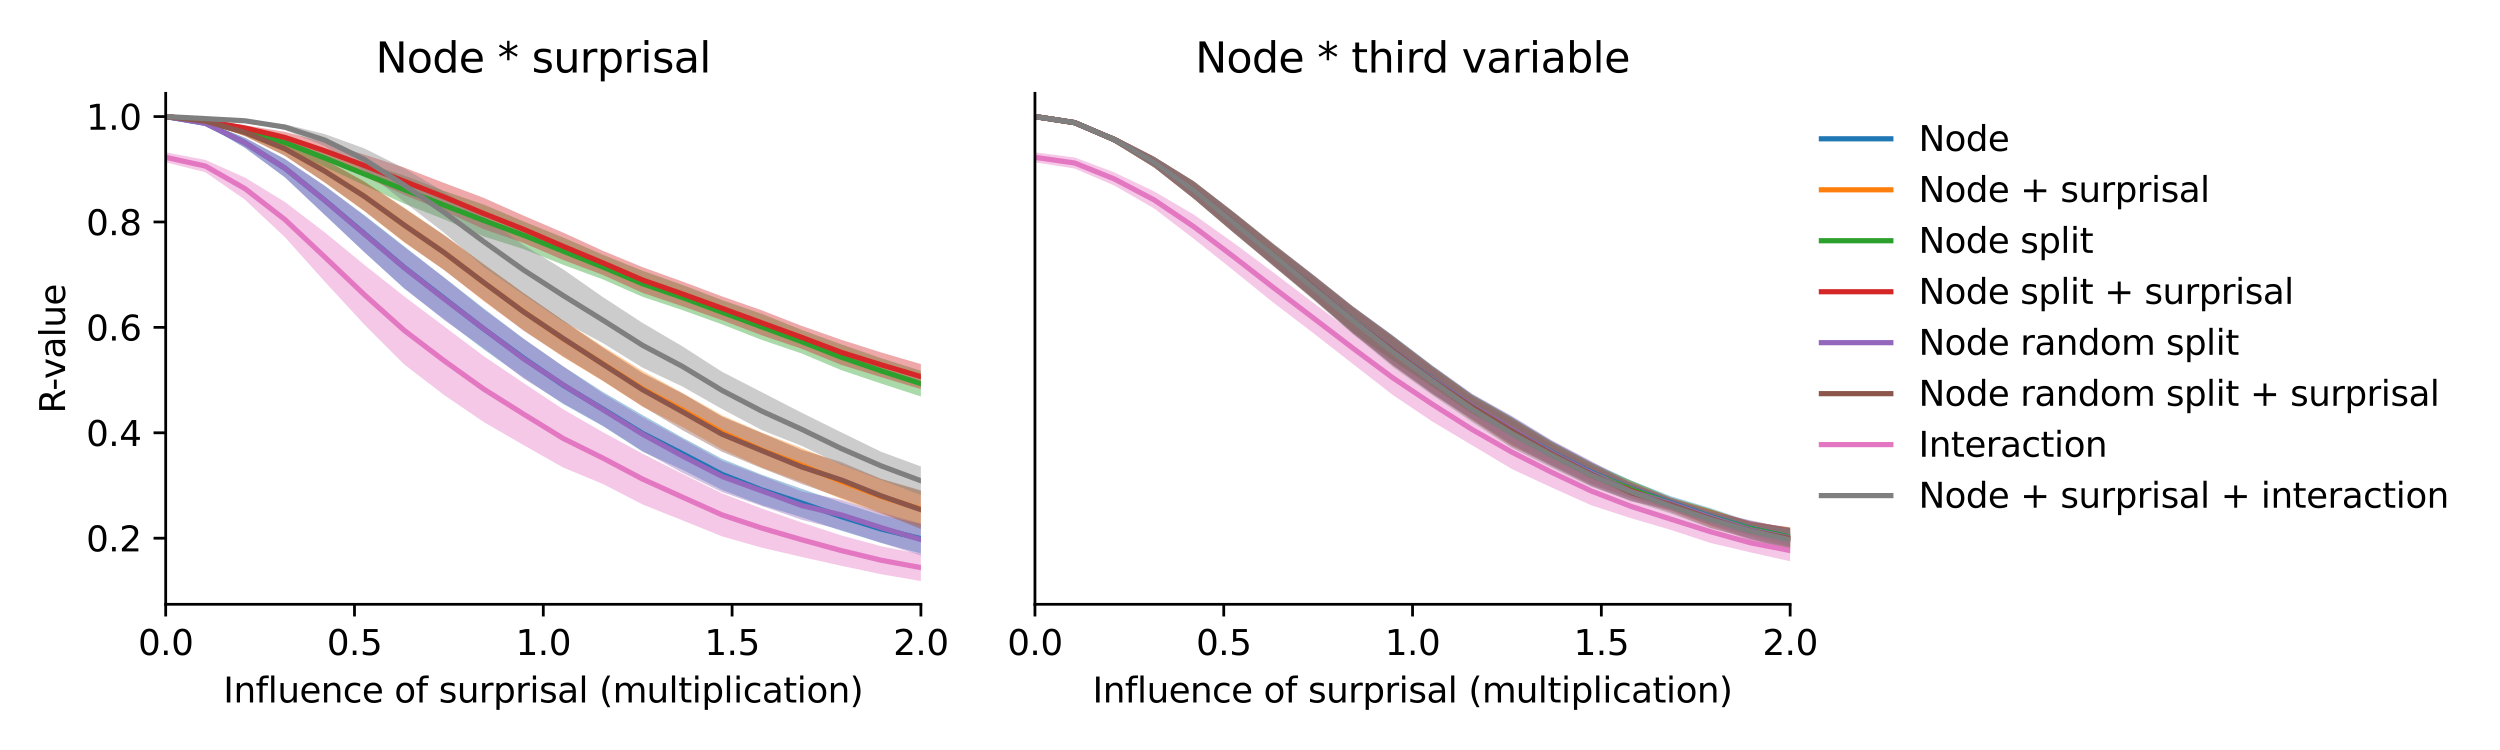 <?xml version="1.0" encoding="utf-8" standalone="no"?>
<!DOCTYPE svg PUBLIC "-//W3C//DTD SVG 1.1//EN"
  "http://www.w3.org/Graphics/SVG/1.1/DTD/svg11.dtd">
<svg xmlns:xlink="http://www.w3.org/1999/xlink" width="720pt" height="216pt" viewBox="0 0 720 216" xmlns="http://www.w3.org/2000/svg" version="1.1">
 <defs>
  <style type="text/css">*{stroke-linejoin: round; stroke-linecap: butt}</style>
 </defs>
 <g id="figure_1">
  <g id="patch_1">
   <path d="M 0 216 
L 720 216 
L 720 0 
L 0 0 
z
" style="fill: #ffffff"/>
  </g>
  <g id="axes_1">
   <g id="patch_2">
    <path d="M 47.72 174.04 
L 265.215 174.04 
L 265.215 26.88 
L 47.72 26.88 
z
" style="fill: #ffffff"/>
   </g>
   <g id="PolyCollection_1">
    <path d="M 47.72 33.569 
L 47.72 33.569 
L 59.167 35.862 
L 70.614 42.631 
L 82.061 51.075 
L 93.508 61.86 
L 104.956 72.64 
L 116.403 83.096 
L 127.85 91.906 
L 139.297 100.617 
L 150.744 108.705 
L 162.191 116.353 
L 173.638 122.742 
L 185.085 130.106 
L 196.532 135.29 
L 207.979 141.122 
L 219.427 145.497 
L 230.874 148.969 
L 242.321 152.867 
L 253.768 156.351 
L 265.215 159.415 
L 265.215 150.865 
L 265.215 150.865 
L 253.768 148.368 
L 242.321 144.73 
L 230.874 140.769 
L 219.427 136.739 
L 207.979 132.155 
L 196.532 126.023 
L 185.085 119.56 
L 173.638 112.886 
L 162.191 105.514 
L 150.744 97.502 
L 139.297 88.803 
L 127.85 79.861 
L 116.403 70.936 
L 104.956 61.977 
L 93.508 53.482 
L 82.061 45.807 
L 70.614 39.707 
L 59.167 35.163 
L 47.72 33.569 
z
" clip-path="url(#p3f99f0f7f1)" style="fill: #1f77b4; fill-opacity: 0.4"/>
   </g>
   <g id="PolyCollection_2">
    <path d="M 47.72 33.569 
L 47.72 33.569 
L 59.167 35.158 
L 70.614 39.247 
L 82.061 44.862 
L 93.508 52.547 
L 104.956 60.816 
L 116.403 69.799 
L 127.85 77.694 
L 139.297 86.741 
L 150.744 95.062 
L 162.191 102.851 
L 173.638 109.757 
L 185.085 117.157 
L 196.532 122.98 
L 207.979 129.457 
L 219.427 134.683 
L 230.874 138.912 
L 242.321 143.739 
L 253.768 148.058 
L 265.215 151.833 
L 265.215 141.408 
L 265.215 141.408 
L 253.768 137.942 
L 242.321 133.599 
L 230.874 129.041 
L 219.427 124.597 
L 207.979 119.62 
L 196.532 113.161 
L 185.085 106.866 
L 173.638 99.75 
L 162.191 92.265 
L 150.744 84.362 
L 139.297 75.999 
L 127.85 67.664 
L 116.403 59.795 
L 104.956 52.258 
L 93.508 45.961 
L 82.061 40.808 
L 70.614 37.066 
L 59.167 34.62 
L 47.72 33.569 
z
" clip-path="url(#p3f99f0f7f1)" style="fill: #ff7f0e; fill-opacity: 0.4"/>
   </g>
   <g id="PolyCollection_3">
    <path d="M 47.72 33.569 
L 47.72 33.569 
L 59.167 35.32 
L 70.614 38.579 
L 82.061 42.788 
L 93.508 48.059 
L 104.956 53.373 
L 116.403 58.677 
L 127.85 63.159 
L 139.297 68.084 
L 150.744 71.733 
L 162.191 76.27 
L 173.638 80.474 
L 185.085 85.497 
L 196.532 89.314 
L 207.979 93.441 
L 219.427 97.916 
L 230.874 101.806 
L 242.321 106.618 
L 253.768 110.473 
L 265.215 114.199 
L 265.215 106.792 
L 265.215 106.792 
L 253.768 103.152 
L 242.321 99.188 
L 230.874 94.997 
L 219.427 90.419 
L 207.979 86.436 
L 196.532 82.064 
L 185.085 77.999 
L 173.638 73.378 
L 162.191 68.399 
L 150.744 63.745 
L 139.297 58.918 
L 127.85 54.968 
L 116.403 50.55 
L 104.956 46.894 
L 93.508 42.94 
L 82.061 39.39 
L 70.614 37.055 
L 59.167 34.883 
L 47.72 33.569 
z
" clip-path="url(#p3f99f0f7f1)" style="fill: #2ca02c; fill-opacity: 0.4"/>
   </g>
   <g id="PolyCollection_4">
    <path d="M 47.72 33.57 
L 47.72 33.57 
L 59.167 35.027 
L 70.614 37.686 
L 82.061 41.192 
L 93.508 45.905 
L 104.956 50.833 
L 116.403 56.162 
L 127.85 60.735 
L 139.297 65.995 
L 150.744 69.957 
L 162.191 74.884 
L 173.638 79.185 
L 185.085 84.359 
L 196.532 88.213 
L 207.979 92.225 
L 219.427 96.601 
L 230.874 100.455 
L 242.321 105.108 
L 253.768 108.628 
L 265.215 112.088 
L 265.215 104.859 
L 265.215 104.859 
L 253.768 101.505 
L 242.321 97.871 
L 230.874 93.852 
L 219.427 89.385 
L 207.979 85.377 
L 196.532 81.085 
L 185.085 76.959 
L 173.638 72.234 
L 162.191 66.993 
L 150.744 62.088 
L 139.297 56.981 
L 127.85 52.677 
L 116.403 48.254 
L 104.956 44.536 
L 93.508 40.96 
L 82.061 37.981 
L 70.614 36.087 
L 59.167 34.586 
L 47.72 33.57 
z
" clip-path="url(#p3f99f0f7f1)" style="fill: #d62728; fill-opacity: 0.4"/>
   </g>
   <g id="PolyCollection_5">
    <path d="M 47.72 33.569 
L 47.72 33.569 
L 59.167 35.864 
L 70.614 42.618 
L 82.061 51.086 
L 93.508 61.862 
L 104.956 72.645 
L 116.403 83.006 
L 127.85 92.115 
L 139.297 100.246 
L 150.744 109.002 
L 162.191 116.135 
L 173.638 122.6 
L 185.085 129.931 
L 196.532 136.179 
L 207.979 141.731 
L 219.427 145.749 
L 230.874 149.696 
L 242.321 152.642 
L 253.768 156.34 
L 265.215 160.014 
L 265.215 150.802 
L 265.215 150.802 
L 253.768 147.599 
L 242.321 143.966 
L 230.874 141.513 
L 219.427 137.006 
L 207.979 132.748 
L 196.532 126.455 
L 185.085 120.197 
L 173.638 113.345 
L 162.191 105.519 
L 150.744 97.567 
L 139.297 89.105 
L 127.85 79.921 
L 116.403 71.134 
L 104.956 62.17 
L 93.508 53.529 
L 82.061 45.813 
L 70.614 39.731 
L 59.167 35.168 
L 47.72 33.569 
z
" clip-path="url(#p3f99f0f7f1)" style="fill: #9467bd; fill-opacity: 0.4"/>
   </g>
   <g id="PolyCollection_6">
    <path d="M 47.72 33.57 
L 47.72 33.57 
L 59.167 35.157 
L 70.614 39.257 
L 82.061 44.879 
L 93.508 52.56 
L 104.956 60.79 
L 116.403 69.69 
L 127.85 77.759 
L 139.297 86.522 
L 150.744 95.23 
L 162.191 102.641 
L 173.638 109.655 
L 185.085 117.043 
L 196.532 123.898 
L 207.979 130.146 
L 219.427 134.878 
L 230.874 139.388 
L 242.321 143.409 
L 253.768 147.701 
L 265.215 152.389 
L 265.215 141.193 
L 265.215 141.193 
L 253.768 137.927 
L 242.321 133.072 
L 230.874 129.58 
L 219.427 124.719 
L 207.979 120.008 
L 196.532 113.293 
L 185.085 107.46 
L 173.638 100.118 
L 162.191 92.306 
L 150.744 84.352 
L 139.297 76.167 
L 127.85 67.657 
L 116.403 59.961 
L 104.956 52.353 
L 93.508 46.023 
L 82.061 40.817 
L 70.614 37.08 
L 59.167 34.624 
L 47.72 33.57 
z
" clip-path="url(#p3f99f0f7f1)" style="fill: #8c564b; fill-opacity: 0.4"/>
   </g>
   <g id="PolyCollection_7">
    <path d="M 47.72 43.868 
L 47.72 46.758 
L 59.167 49.616 
L 70.614 57.567 
L 82.061 68.32 
L 93.508 81.08 
L 104.956 93.503 
L 116.403 104.95 
L 127.85 113.734 
L 139.297 121.542 
L 150.744 128.168 
L 162.191 134.651 
L 173.638 139.392 
L 185.085 145.297 
L 196.532 149.86 
L 207.979 154.491 
L 219.427 157.744 
L 230.874 160.409 
L 242.321 162.959 
L 253.768 165.379 
L 265.215 167.351 
L 265.215 159.607 
L 265.215 159.607 
L 253.768 157.322 
L 242.321 154.212 
L 230.874 150.479 
L 219.427 146.469 
L 207.979 142.11 
L 196.532 136.476 
L 185.085 130.681 
L 173.638 124.484 
L 162.191 117.882 
L 150.744 110.302 
L 139.297 102.554 
L 127.85 93.968 
L 116.403 85.347 
L 104.956 76.3 
L 93.508 66.915 
L 82.061 58.173 
L 70.614 51.179 
L 59.167 46.06 
L 47.72 43.868 
z
" clip-path="url(#p3f99f0f7f1)" style="fill: #e377c2; fill-opacity: 0.4"/>
   </g>
   <g id="PolyCollection_8">
    <path d="M 47.72 33.569 
L 47.72 33.569 
L 59.167 34.218 
L 70.614 34.926 
L 82.061 37.439 
L 93.508 42.095 
L 104.956 49.116 
L 116.403 58.172 
L 127.85 66.991 
L 139.297 76.907 
L 150.744 84.888 
L 162.191 92.656 
L 173.638 98.842 
L 185.085 105.915 
L 196.532 111.317 
L 207.979 117.822 
L 219.427 123.886 
L 230.874 128.412 
L 242.321 133.871 
L 253.768 138.243 
L 265.215 142.589 
L 265.215 134.336 
L 265.215 134.336 
L 253.768 130.117 
L 242.321 124.534 
L 230.874 118.868 
L 219.427 112.973 
L 207.979 107.096 
L 196.532 99.742 
L 185.085 93.021 
L 173.638 85.566 
L 162.191 77.572 
L 150.744 70.581 
L 139.297 62.25 
L 127.85 55.22 
L 116.403 48.466 
L 104.956 42.751 
L 93.508 38.602 
L 82.061 35.791 
L 70.614 34.666 
L 59.167 34.116 
L 47.72 33.569 
z
" clip-path="url(#p3f99f0f7f1)" style="fill: #7f7f7f; fill-opacity: 0.4"/>
   </g>
   <g id="matplotlib.axis_1">
    <g id="xtick_1">
     <g id="line2d_1">
      <defs>
       <path id="m5c75cca885" d="M 0 0 
L 0 3.5 
" style="stroke: #000000; stroke-width: 0.8"/>
      </defs>
      <g>
       <use xlink:href="#m5c75cca885" x="47.72" y="174.04" style="stroke: #000000; stroke-width: 0.8"/>
      </g>
     </g>
     <g id="text_1">
      <!-- 0.0 -->
      <g transform="translate(39.768 188.638)scale(0.1 -0.1)">
       <defs>
        <path id="DejaVuSans-30" d="M 2034 4250 
Q 1547 4250 1301 3770 
Q 1056 3291 1056 2328 
Q 1056 1369 1301 889 
Q 1547 409 2034 409 
Q 2525 409 2770 889 
Q 3016 1369 3016 2328 
Q 3016 3291 2770 3770 
Q 2525 4250 2034 4250 
z
M 2034 4750 
Q 2819 4750 3233 4129 
Q 3647 3509 3647 2328 
Q 3647 1150 3233 529 
Q 2819 -91 2034 -91 
Q 1250 -91 836 529 
Q 422 1150 422 2328 
Q 422 3509 836 4129 
Q 1250 4750 2034 4750 
z
" transform="scale(0.016)"/>
        <path id="DejaVuSans-2e" d="M 684 794 
L 1344 794 
L 1344 0 
L 684 0 
L 684 794 
z
" transform="scale(0.016)"/>
       </defs>
       <use xlink:href="#DejaVuSans-30"/>
       <use xlink:href="#DejaVuSans-2e" x="63.623"/>
       <use xlink:href="#DejaVuSans-30" x="95.41"/>
      </g>
     </g>
    </g>
    <g id="xtick_2">
     <g id="line2d_2">
      <g>
       <use xlink:href="#m5c75cca885" x="102.094" y="174.04" style="stroke: #000000; stroke-width: 0.8"/>
      </g>
     </g>
     <g id="text_2">
      <!-- 0.5 -->
      <g transform="translate(94.142 188.638)scale(0.1 -0.1)">
       <defs>
        <path id="DejaVuSans-35" d="M 691 4666 
L 3169 4666 
L 3169 4134 
L 1269 4134 
L 1269 2991 
Q 1406 3038 1543 3061 
Q 1681 3084 1819 3084 
Q 2600 3084 3056 2656 
Q 3513 2228 3513 1497 
Q 3513 744 3044 326 
Q 2575 -91 1722 -91 
Q 1428 -91 1123 -41 
Q 819 9 494 109 
L 494 744 
Q 775 591 1075 516 
Q 1375 441 1709 441 
Q 2250 441 2565 725 
Q 2881 1009 2881 1497 
Q 2881 1984 2565 2268 
Q 2250 2553 1709 2553 
Q 1456 2553 1204 2497 
Q 953 2441 691 2322 
L 691 4666 
z
" transform="scale(0.016)"/>
       </defs>
       <use xlink:href="#DejaVuSans-30"/>
       <use xlink:href="#DejaVuSans-2e" x="63.623"/>
       <use xlink:href="#DejaVuSans-35" x="95.41"/>
      </g>
     </g>
    </g>
    <g id="xtick_3">
     <g id="line2d_3">
      <g>
       <use xlink:href="#m5c75cca885" x="156.468" y="174.04" style="stroke: #000000; stroke-width: 0.8"/>
      </g>
     </g>
     <g id="text_3">
      <!-- 1.0 -->
      <g transform="translate(148.516 188.638)scale(0.1 -0.1)">
       <defs>
        <path id="DejaVuSans-31" d="M 794 531 
L 1825 531 
L 1825 4091 
L 703 3866 
L 703 4441 
L 1819 4666 
L 2450 4666 
L 2450 531 
L 3481 531 
L 3481 0 
L 794 0 
L 794 531 
z
" transform="scale(0.016)"/>
       </defs>
       <use xlink:href="#DejaVuSans-31"/>
       <use xlink:href="#DejaVuSans-2e" x="63.623"/>
       <use xlink:href="#DejaVuSans-30" x="95.41"/>
      </g>
     </g>
    </g>
    <g id="xtick_4">
     <g id="line2d_4">
      <g>
       <use xlink:href="#m5c75cca885" x="210.841" y="174.04" style="stroke: #000000; stroke-width: 0.8"/>
      </g>
     </g>
     <g id="text_4">
      <!-- 1.5 -->
      <g transform="translate(202.89 188.638)scale(0.1 -0.1)">
       <use xlink:href="#DejaVuSans-31"/>
       <use xlink:href="#DejaVuSans-2e" x="63.623"/>
       <use xlink:href="#DejaVuSans-35" x="95.41"/>
      </g>
     </g>
    </g>
    <g id="xtick_5">
     <g id="line2d_5">
      <g>
       <use xlink:href="#m5c75cca885" x="265.215" y="174.04" style="stroke: #000000; stroke-width: 0.8"/>
      </g>
     </g>
     <g id="text_5">
      <!-- 2.0 -->
      <g transform="translate(257.263 188.638)scale(0.1 -0.1)">
       <defs>
        <path id="DejaVuSans-32" d="M 1228 531 
L 3431 531 
L 3431 0 
L 469 0 
L 469 531 
Q 828 903 1448 1529 
Q 2069 2156 2228 2338 
Q 2531 2678 2651 2914 
Q 2772 3150 2772 3378 
Q 2772 3750 2511 3984 
Q 2250 4219 1831 4219 
Q 1534 4219 1204 4116 
Q 875 4013 500 3803 
L 500 4441 
Q 881 4594 1212 4672 
Q 1544 4750 1819 4750 
Q 2544 4750 2975 4387 
Q 3406 4025 3406 3419 
Q 3406 3131 3298 2873 
Q 3191 2616 2906 2266 
Q 2828 2175 2409 1742 
Q 1991 1309 1228 531 
z
" transform="scale(0.016)"/>
       </defs>
       <use xlink:href="#DejaVuSans-32"/>
       <use xlink:href="#DejaVuSans-2e" x="63.623"/>
       <use xlink:href="#DejaVuSans-30" x="95.41"/>
      </g>
     </g>
    </g>
    <g id="text_6">
     <!-- Influence of surprisal (multiplication) -->
     <g transform="translate(64.321 202.317)scale(0.1 -0.1)">
      <defs>
       <path id="DejaVuSans-49" d="M 628 4666 
L 1259 4666 
L 1259 0 
L 628 0 
L 628 4666 
z
" transform="scale(0.016)"/>
       <path id="DejaVuSans-6e" d="M 3513 2113 
L 3513 0 
L 2938 0 
L 2938 2094 
Q 2938 2591 2744 2837 
Q 2550 3084 2163 3084 
Q 1697 3084 1428 2787 
Q 1159 2491 1159 1978 
L 1159 0 
L 581 0 
L 581 3500 
L 1159 3500 
L 1159 2956 
Q 1366 3272 1645 3428 
Q 1925 3584 2291 3584 
Q 2894 3584 3203 3211 
Q 3513 2838 3513 2113 
z
" transform="scale(0.016)"/>
       <path id="DejaVuSans-66" d="M 2375 4863 
L 2375 4384 
L 1825 4384 
Q 1516 4384 1395 4259 
Q 1275 4134 1275 3809 
L 1275 3500 
L 2222 3500 
L 2222 3053 
L 1275 3053 
L 1275 0 
L 697 0 
L 697 3053 
L 147 3053 
L 147 3500 
L 697 3500 
L 697 3744 
Q 697 4328 969 4595 
Q 1241 4863 1831 4863 
L 2375 4863 
z
" transform="scale(0.016)"/>
       <path id="DejaVuSans-6c" d="M 603 4863 
L 1178 4863 
L 1178 0 
L 603 0 
L 603 4863 
z
" transform="scale(0.016)"/>
       <path id="DejaVuSans-75" d="M 544 1381 
L 544 3500 
L 1119 3500 
L 1119 1403 
Q 1119 906 1312 657 
Q 1506 409 1894 409 
Q 2359 409 2629 706 
Q 2900 1003 2900 1516 
L 2900 3500 
L 3475 3500 
L 3475 0 
L 2900 0 
L 2900 538 
Q 2691 219 2414 64 
Q 2138 -91 1772 -91 
Q 1169 -91 856 284 
Q 544 659 544 1381 
z
M 1991 3584 
L 1991 3584 
z
" transform="scale(0.016)"/>
       <path id="DejaVuSans-65" d="M 3597 1894 
L 3597 1613 
L 953 1613 
Q 991 1019 1311 708 
Q 1631 397 2203 397 
Q 2534 397 2845 478 
Q 3156 559 3463 722 
L 3463 178 
Q 3153 47 2828 -22 
Q 2503 -91 2169 -91 
Q 1331 -91 842 396 
Q 353 884 353 1716 
Q 353 2575 817 3079 
Q 1281 3584 2069 3584 
Q 2775 3584 3186 3129 
Q 3597 2675 3597 1894 
z
M 3022 2063 
Q 3016 2534 2758 2815 
Q 2500 3097 2075 3097 
Q 1594 3097 1305 2825 
Q 1016 2553 972 2059 
L 3022 2063 
z
" transform="scale(0.016)"/>
       <path id="DejaVuSans-63" d="M 3122 3366 
L 3122 2828 
Q 2878 2963 2633 3030 
Q 2388 3097 2138 3097 
Q 1578 3097 1268 2742 
Q 959 2388 959 1747 
Q 959 1106 1268 751 
Q 1578 397 2138 397 
Q 2388 397 2633 464 
Q 2878 531 3122 666 
L 3122 134 
Q 2881 22 2623 -34 
Q 2366 -91 2075 -91 
Q 1284 -91 818 406 
Q 353 903 353 1747 
Q 353 2603 823 3093 
Q 1294 3584 2113 3584 
Q 2378 3584 2631 3529 
Q 2884 3475 3122 3366 
z
" transform="scale(0.016)"/>
       <path id="DejaVuSans-20" transform="scale(0.016)"/>
       <path id="DejaVuSans-6f" d="M 1959 3097 
Q 1497 3097 1228 2736 
Q 959 2375 959 1747 
Q 959 1119 1226 758 
Q 1494 397 1959 397 
Q 2419 397 2687 759 
Q 2956 1122 2956 1747 
Q 2956 2369 2687 2733 
Q 2419 3097 1959 3097 
z
M 1959 3584 
Q 2709 3584 3137 3096 
Q 3566 2609 3566 1747 
Q 3566 888 3137 398 
Q 2709 -91 1959 -91 
Q 1206 -91 779 398 
Q 353 888 353 1747 
Q 353 2609 779 3096 
Q 1206 3584 1959 3584 
z
" transform="scale(0.016)"/>
       <path id="DejaVuSans-73" d="M 2834 3397 
L 2834 2853 
Q 2591 2978 2328 3040 
Q 2066 3103 1784 3103 
Q 1356 3103 1142 2972 
Q 928 2841 928 2578 
Q 928 2378 1081 2264 
Q 1234 2150 1697 2047 
L 1894 2003 
Q 2506 1872 2764 1633 
Q 3022 1394 3022 966 
Q 3022 478 2636 193 
Q 2250 -91 1575 -91 
Q 1294 -91 989 -36 
Q 684 19 347 128 
L 347 722 
Q 666 556 975 473 
Q 1284 391 1588 391 
Q 1994 391 2212 530 
Q 2431 669 2431 922 
Q 2431 1156 2273 1281 
Q 2116 1406 1581 1522 
L 1381 1569 
Q 847 1681 609 1914 
Q 372 2147 372 2553 
Q 372 3047 722 3315 
Q 1072 3584 1716 3584 
Q 2034 3584 2315 3537 
Q 2597 3491 2834 3397 
z
" transform="scale(0.016)"/>
       <path id="DejaVuSans-72" d="M 2631 2963 
Q 2534 3019 2420 3045 
Q 2306 3072 2169 3072 
Q 1681 3072 1420 2755 
Q 1159 2438 1159 1844 
L 1159 0 
L 581 0 
L 581 3500 
L 1159 3500 
L 1159 2956 
Q 1341 3275 1631 3429 
Q 1922 3584 2338 3584 
Q 2397 3584 2469 3576 
Q 2541 3569 2628 3553 
L 2631 2963 
z
" transform="scale(0.016)"/>
       <path id="DejaVuSans-70" d="M 1159 525 
L 1159 -1331 
L 581 -1331 
L 581 3500 
L 1159 3500 
L 1159 2969 
Q 1341 3281 1617 3432 
Q 1894 3584 2278 3584 
Q 2916 3584 3314 3078 
Q 3713 2572 3713 1747 
Q 3713 922 3314 415 
Q 2916 -91 2278 -91 
Q 1894 -91 1617 61 
Q 1341 213 1159 525 
z
M 3116 1747 
Q 3116 2381 2855 2742 
Q 2594 3103 2138 3103 
Q 1681 3103 1420 2742 
Q 1159 2381 1159 1747 
Q 1159 1113 1420 752 
Q 1681 391 2138 391 
Q 2594 391 2855 752 
Q 3116 1113 3116 1747 
z
" transform="scale(0.016)"/>
       <path id="DejaVuSans-69" d="M 603 3500 
L 1178 3500 
L 1178 0 
L 603 0 
L 603 3500 
z
M 603 4863 
L 1178 4863 
L 1178 4134 
L 603 4134 
L 603 4863 
z
" transform="scale(0.016)"/>
       <path id="DejaVuSans-61" d="M 2194 1759 
Q 1497 1759 1228 1600 
Q 959 1441 959 1056 
Q 959 750 1161 570 
Q 1363 391 1709 391 
Q 2188 391 2477 730 
Q 2766 1069 2766 1631 
L 2766 1759 
L 2194 1759 
z
M 3341 1997 
L 3341 0 
L 2766 0 
L 2766 531 
Q 2569 213 2275 61 
Q 1981 -91 1556 -91 
Q 1019 -91 701 211 
Q 384 513 384 1019 
Q 384 1609 779 1909 
Q 1175 2209 1959 2209 
L 2766 2209 
L 2766 2266 
Q 2766 2663 2505 2880 
Q 2244 3097 1772 3097 
Q 1472 3097 1187 3025 
Q 903 2953 641 2809 
L 641 3341 
Q 956 3463 1253 3523 
Q 1550 3584 1831 3584 
Q 2591 3584 2966 3190 
Q 3341 2797 3341 1997 
z
" transform="scale(0.016)"/>
       <path id="DejaVuSans-28" d="M 1984 4856 
Q 1566 4138 1362 3434 
Q 1159 2731 1159 2009 
Q 1159 1288 1364 580 
Q 1569 -128 1984 -844 
L 1484 -844 
Q 1016 -109 783 600 
Q 550 1309 550 2009 
Q 550 2706 781 3412 
Q 1013 4119 1484 4856 
L 1984 4856 
z
" transform="scale(0.016)"/>
       <path id="DejaVuSans-6d" d="M 3328 2828 
Q 3544 3216 3844 3400 
Q 4144 3584 4550 3584 
Q 5097 3584 5394 3201 
Q 5691 2819 5691 2113 
L 5691 0 
L 5113 0 
L 5113 2094 
Q 5113 2597 4934 2840 
Q 4756 3084 4391 3084 
Q 3944 3084 3684 2787 
Q 3425 2491 3425 1978 
L 3425 0 
L 2847 0 
L 2847 2094 
Q 2847 2600 2669 2842 
Q 2491 3084 2119 3084 
Q 1678 3084 1418 2786 
Q 1159 2488 1159 1978 
L 1159 0 
L 581 0 
L 581 3500 
L 1159 3500 
L 1159 2956 
Q 1356 3278 1631 3431 
Q 1906 3584 2284 3584 
Q 2666 3584 2933 3390 
Q 3200 3197 3328 2828 
z
" transform="scale(0.016)"/>
       <path id="DejaVuSans-74" d="M 1172 4494 
L 1172 3500 
L 2356 3500 
L 2356 3053 
L 1172 3053 
L 1172 1153 
Q 1172 725 1289 603 
Q 1406 481 1766 481 
L 2356 481 
L 2356 0 
L 1766 0 
Q 1100 0 847 248 
Q 594 497 594 1153 
L 594 3053 
L 172 3053 
L 172 3500 
L 594 3500 
L 594 4494 
L 1172 4494 
z
" transform="scale(0.016)"/>
       <path id="DejaVuSans-29" d="M 513 4856 
L 1013 4856 
Q 1481 4119 1714 3412 
Q 1947 2706 1947 2009 
Q 1947 1309 1714 600 
Q 1481 -109 1013 -844 
L 513 -844 
Q 928 -128 1133 580 
Q 1338 1288 1338 2009 
Q 1338 2731 1133 3434 
Q 928 4138 513 4856 
z
" transform="scale(0.016)"/>
      </defs>
      <use xlink:href="#DejaVuSans-49"/>
      <use xlink:href="#DejaVuSans-6e" x="29.492"/>
      <use xlink:href="#DejaVuSans-66" x="92.871"/>
      <use xlink:href="#DejaVuSans-6c" x="128.076"/>
      <use xlink:href="#DejaVuSans-75" x="155.859"/>
      <use xlink:href="#DejaVuSans-65" x="219.238"/>
      <use xlink:href="#DejaVuSans-6e" x="280.762"/>
      <use xlink:href="#DejaVuSans-63" x="344.141"/>
      <use xlink:href="#DejaVuSans-65" x="399.121"/>
      <use xlink:href="#DejaVuSans-20" x="460.645"/>
      <use xlink:href="#DejaVuSans-6f" x="492.432"/>
      <use xlink:href="#DejaVuSans-66" x="553.613"/>
      <use xlink:href="#DejaVuSans-20" x="588.818"/>
      <use xlink:href="#DejaVuSans-73" x="620.605"/>
      <use xlink:href="#DejaVuSans-75" x="672.705"/>
      <use xlink:href="#DejaVuSans-72" x="736.084"/>
      <use xlink:href="#DejaVuSans-70" x="777.197"/>
      <use xlink:href="#DejaVuSans-72" x="840.674"/>
      <use xlink:href="#DejaVuSans-69" x="881.787"/>
      <use xlink:href="#DejaVuSans-73" x="909.57"/>
      <use xlink:href="#DejaVuSans-61" x="961.67"/>
      <use xlink:href="#DejaVuSans-6c" x="1022.949"/>
      <use xlink:href="#DejaVuSans-20" x="1050.732"/>
      <use xlink:href="#DejaVuSans-28" x="1082.52"/>
      <use xlink:href="#DejaVuSans-6d" x="1121.533"/>
      <use xlink:href="#DejaVuSans-75" x="1218.945"/>
      <use xlink:href="#DejaVuSans-6c" x="1282.324"/>
      <use xlink:href="#DejaVuSans-74" x="1310.107"/>
      <use xlink:href="#DejaVuSans-69" x="1349.316"/>
      <use xlink:href="#DejaVuSans-70" x="1377.1"/>
      <use xlink:href="#DejaVuSans-6c" x="1440.576"/>
      <use xlink:href="#DejaVuSans-69" x="1468.359"/>
      <use xlink:href="#DejaVuSans-63" x="1496.143"/>
      <use xlink:href="#DejaVuSans-61" x="1551.123"/>
      <use xlink:href="#DejaVuSans-74" x="1612.402"/>
      <use xlink:href="#DejaVuSans-69" x="1651.611"/>
      <use xlink:href="#DejaVuSans-6f" x="1679.395"/>
      <use xlink:href="#DejaVuSans-6e" x="1740.576"/>
      <use xlink:href="#DejaVuSans-29" x="1803.955"/>
     </g>
    </g>
   </g>
   <g id="matplotlib.axis_2">
    <g id="ytick_1">
     <g id="line2d_6">
      <defs>
       <path id="m3143ffbd98" d="M 0 0 
L -3.5 0 
" style="stroke: #000000; stroke-width: 0.8"/>
      </defs>
      <g>
       <use xlink:href="#m3143ffbd98" x="47.72" y="154.998" style="stroke: #000000; stroke-width: 0.8"/>
      </g>
     </g>
     <g id="text_7">
      <!-- 0.2 -->
      <g transform="translate(24.817 158.797)scale(0.1 -0.1)">
       <use xlink:href="#DejaVuSans-30"/>
       <use xlink:href="#DejaVuSans-2e" x="63.623"/>
       <use xlink:href="#DejaVuSans-32" x="95.41"/>
      </g>
     </g>
    </g>
    <g id="ytick_2">
     <g id="line2d_7">
      <g>
       <use xlink:href="#m3143ffbd98" x="47.72" y="124.641" style="stroke: #000000; stroke-width: 0.8"/>
      </g>
     </g>
     <g id="text_8">
      <!-- 0.4 -->
      <g transform="translate(24.817 128.44)scale(0.1 -0.1)">
       <defs>
        <path id="DejaVuSans-34" d="M 2419 4116 
L 825 1625 
L 2419 1625 
L 2419 4116 
z
M 2253 4666 
L 3047 4666 
L 3047 1625 
L 3713 1625 
L 3713 1100 
L 3047 1100 
L 3047 0 
L 2419 0 
L 2419 1100 
L 313 1100 
L 313 1709 
L 2253 4666 
z
" transform="scale(0.016)"/>
       </defs>
       <use xlink:href="#DejaVuSans-30"/>
       <use xlink:href="#DejaVuSans-2e" x="63.623"/>
       <use xlink:href="#DejaVuSans-34" x="95.41"/>
      </g>
     </g>
    </g>
    <g id="ytick_3">
     <g id="line2d_8">
      <g>
       <use xlink:href="#m3143ffbd98" x="47.72" y="94.284" style="stroke: #000000; stroke-width: 0.8"/>
      </g>
     </g>
     <g id="text_9">
      <!-- 0.6 -->
      <g transform="translate(24.817 98.083)scale(0.1 -0.1)">
       <defs>
        <path id="DejaVuSans-36" d="M 2113 2584 
Q 1688 2584 1439 2293 
Q 1191 2003 1191 1497 
Q 1191 994 1439 701 
Q 1688 409 2113 409 
Q 2538 409 2786 701 
Q 3034 994 3034 1497 
Q 3034 2003 2786 2293 
Q 2538 2584 2113 2584 
z
M 3366 4563 
L 3366 3988 
Q 3128 4100 2886 4159 
Q 2644 4219 2406 4219 
Q 1781 4219 1451 3797 
Q 1122 3375 1075 2522 
Q 1259 2794 1537 2939 
Q 1816 3084 2150 3084 
Q 2853 3084 3261 2657 
Q 3669 2231 3669 1497 
Q 3669 778 3244 343 
Q 2819 -91 2113 -91 
Q 1303 -91 875 529 
Q 447 1150 447 2328 
Q 447 3434 972 4092 
Q 1497 4750 2381 4750 
Q 2619 4750 2861 4703 
Q 3103 4656 3366 4563 
z
" transform="scale(0.016)"/>
       </defs>
       <use xlink:href="#DejaVuSans-30"/>
       <use xlink:href="#DejaVuSans-2e" x="63.623"/>
       <use xlink:href="#DejaVuSans-36" x="95.41"/>
      </g>
     </g>
    </g>
    <g id="ytick_4">
     <g id="line2d_9">
      <g>
       <use xlink:href="#m3143ffbd98" x="47.72" y="63.926" style="stroke: #000000; stroke-width: 0.8"/>
      </g>
     </g>
     <g id="text_10">
      <!-- 0.8 -->
      <g transform="translate(24.817 67.726)scale(0.1 -0.1)">
       <defs>
        <path id="DejaVuSans-38" d="M 2034 2216 
Q 1584 2216 1326 1975 
Q 1069 1734 1069 1313 
Q 1069 891 1326 650 
Q 1584 409 2034 409 
Q 2484 409 2743 651 
Q 3003 894 3003 1313 
Q 3003 1734 2745 1975 
Q 2488 2216 2034 2216 
z
M 1403 2484 
Q 997 2584 770 2862 
Q 544 3141 544 3541 
Q 544 4100 942 4425 
Q 1341 4750 2034 4750 
Q 2731 4750 3128 4425 
Q 3525 4100 3525 3541 
Q 3525 3141 3298 2862 
Q 3072 2584 2669 2484 
Q 3125 2378 3379 2068 
Q 3634 1759 3634 1313 
Q 3634 634 3220 271 
Q 2806 -91 2034 -91 
Q 1263 -91 848 271 
Q 434 634 434 1313 
Q 434 1759 690 2068 
Q 947 2378 1403 2484 
z
M 1172 3481 
Q 1172 3119 1398 2916 
Q 1625 2713 2034 2713 
Q 2441 2713 2670 2916 
Q 2900 3119 2900 3481 
Q 2900 3844 2670 4047 
Q 2441 4250 2034 4250 
Q 1625 4250 1398 4047 
Q 1172 3844 1172 3481 
z
" transform="scale(0.016)"/>
       </defs>
       <use xlink:href="#DejaVuSans-30"/>
       <use xlink:href="#DejaVuSans-2e" x="63.623"/>
       <use xlink:href="#DejaVuSans-38" x="95.41"/>
      </g>
     </g>
    </g>
    <g id="ytick_5">
     <g id="line2d_10">
      <g>
       <use xlink:href="#m3143ffbd98" x="47.72" y="33.569" style="stroke: #000000; stroke-width: 0.8"/>
      </g>
     </g>
     <g id="text_11">
      <!-- 1.0 -->
      <g transform="translate(24.817 37.368)scale(0.1 -0.1)">
       <use xlink:href="#DejaVuSans-31"/>
       <use xlink:href="#DejaVuSans-2e" x="63.623"/>
       <use xlink:href="#DejaVuSans-30" x="95.41"/>
      </g>
     </g>
    </g>
    <g id="text_12">
     <!-- R-value -->
     <g transform="translate(18.737 119.065)rotate(-90)scale(0.1 -0.1)">
      <defs>
       <path id="DejaVuSans-52" d="M 2841 2188 
Q 3044 2119 3236 1894 
Q 3428 1669 3622 1275 
L 4263 0 
L 3584 0 
L 2988 1197 
Q 2756 1666 2539 1819 
Q 2322 1972 1947 1972 
L 1259 1972 
L 1259 0 
L 628 0 
L 628 4666 
L 2053 4666 
Q 2853 4666 3247 4331 
Q 3641 3997 3641 3322 
Q 3641 2881 3436 2590 
Q 3231 2300 2841 2188 
z
M 1259 4147 
L 1259 2491 
L 2053 2491 
Q 2509 2491 2742 2702 
Q 2975 2913 2975 3322 
Q 2975 3731 2742 3939 
Q 2509 4147 2053 4147 
L 1259 4147 
z
" transform="scale(0.016)"/>
       <path id="DejaVuSans-2d" d="M 313 2009 
L 1997 2009 
L 1997 1497 
L 313 1497 
L 313 2009 
z
" transform="scale(0.016)"/>
       <path id="DejaVuSans-76" d="M 191 3500 
L 800 3500 
L 1894 563 
L 2988 3500 
L 3597 3500 
L 2284 0 
L 1503 0 
L 191 3500 
z
" transform="scale(0.016)"/>
      </defs>
      <use xlink:href="#DejaVuSans-52"/>
      <use xlink:href="#DejaVuSans-2d" x="65.482"/>
      <use xlink:href="#DejaVuSans-76" x="98.941"/>
      <use xlink:href="#DejaVuSans-61" x="158.121"/>
      <use xlink:href="#DejaVuSans-6c" x="219.4"/>
      <use xlink:href="#DejaVuSans-75" x="247.184"/>
      <use xlink:href="#DejaVuSans-65" x="310.562"/>
     </g>
    </g>
   </g>
   <g id="line2d_11">
    <path d="M 47.72 33.569 
L 59.167 35.513 
L 70.614 41.169 
L 82.061 48.441 
L 93.508 57.671 
L 104.956 67.308 
L 116.403 77.016 
L 127.85 85.883 
L 139.297 94.71 
L 150.744 103.103 
L 162.191 110.934 
L 173.638 117.814 
L 185.085 124.833 
L 196.532 130.657 
L 207.979 136.639 
L 219.427 141.118 
L 230.874 144.869 
L 242.321 148.799 
L 253.768 152.36 
L 265.215 155.14 
" clip-path="url(#p3f99f0f7f1)" style="fill: none; stroke: #1f77b4; stroke-width: 1.5; stroke-linecap: square"/>
   </g>
   <g id="line2d_12">
    <path d="M 47.72 33.569 
L 59.167 34.889 
L 70.614 38.157 
L 82.061 42.835 
L 93.508 49.254 
L 104.956 56.537 
L 116.403 64.797 
L 127.85 72.679 
L 139.297 81.37 
L 150.744 89.712 
L 162.191 97.558 
L 173.638 104.753 
L 185.085 112.011 
L 196.532 118.071 
L 207.979 124.538 
L 219.427 129.64 
L 230.874 133.977 
L 242.321 138.669 
L 253.768 143 
L 265.215 146.62 
" clip-path="url(#p3f99f0f7f1)" style="fill: none; stroke: #ff7f0e; stroke-width: 1.5; stroke-linecap: square"/>
   </g>
   <g id="line2d_13">
    <path d="M 47.72 33.569 
L 59.167 35.101 
L 70.614 37.817 
L 82.061 41.089 
L 93.508 45.499 
L 104.956 50.133 
L 116.403 54.613 
L 127.85 59.064 
L 139.297 63.501 
L 150.744 67.739 
L 162.191 72.334 
L 173.638 76.926 
L 185.085 81.748 
L 196.532 85.689 
L 207.979 89.939 
L 219.427 94.167 
L 230.874 98.402 
L 242.321 102.903 
L 253.768 106.812 
L 265.215 110.495 
" clip-path="url(#p3f99f0f7f1)" style="fill: none; stroke: #2ca02c; stroke-width: 1.5; stroke-linecap: square"/>
   </g>
   <g id="line2d_14">
    <path d="M 47.72 33.57 
L 59.167 34.806 
L 70.614 36.886 
L 82.061 39.586 
L 93.508 43.432 
L 104.956 47.685 
L 116.403 52.208 
L 127.85 56.706 
L 139.297 61.488 
L 150.744 66.023 
L 162.191 70.939 
L 173.638 75.71 
L 185.085 80.659 
L 196.532 84.649 
L 207.979 88.801 
L 219.427 92.993 
L 230.874 97.154 
L 242.321 101.49 
L 253.768 105.067 
L 265.215 108.473 
" clip-path="url(#p3f99f0f7f1)" style="fill: none; stroke: #d62728; stroke-width: 1.5; stroke-linecap: square"/>
   </g>
   <g id="line2d_15">
    <path d="M 47.72 33.569 
L 59.167 35.516 
L 70.614 41.174 
L 82.061 48.449 
L 93.508 57.696 
L 104.956 67.408 
L 116.403 77.07 
L 127.85 86.018 
L 139.297 94.676 
L 150.744 103.285 
L 162.191 110.827 
L 173.638 117.973 
L 185.085 125.064 
L 196.532 131.317 
L 207.979 137.24 
L 219.427 141.378 
L 230.874 145.605 
L 242.321 148.304 
L 253.768 151.97 
L 265.215 155.408 
" clip-path="url(#p3f99f0f7f1)" style="fill: none; stroke: #9467bd; stroke-width: 1.5; stroke-linecap: square"/>
   </g>
   <g id="line2d_16">
    <path d="M 47.72 33.57 
L 59.167 34.891 
L 70.614 38.169 
L 82.061 42.848 
L 93.508 49.292 
L 104.956 56.571 
L 116.403 64.825 
L 127.85 72.708 
L 139.297 81.345 
L 150.744 89.791 
L 162.191 97.474 
L 173.638 104.887 
L 185.085 112.251 
L 196.532 118.595 
L 207.979 125.077 
L 219.427 129.799 
L 230.874 134.484 
L 242.321 138.24 
L 253.768 142.814 
L 265.215 146.791 
" clip-path="url(#p3f99f0f7f1)" style="fill: none; stroke: #8c564b; stroke-width: 1.5; stroke-linecap: square"/>
   </g>
   <g id="line2d_17">
    <path d="M 47.72 45.313 
L 59.167 47.838 
L 70.614 54.373 
L 82.061 63.247 
L 93.508 73.998 
L 104.956 84.901 
L 116.403 95.148 
L 127.85 103.851 
L 139.297 112.048 
L 150.744 119.235 
L 162.191 126.267 
L 173.638 131.938 
L 185.085 137.989 
L 196.532 143.168 
L 207.979 148.301 
L 219.427 152.106 
L 230.874 155.444 
L 242.321 158.585 
L 253.768 161.35 
L 265.215 163.479 
" clip-path="url(#p3f99f0f7f1)" style="fill: none; stroke: #e377c2; stroke-width: 1.5; stroke-linecap: square"/>
   </g>
   <g id="line2d_18">
    <path d="M 47.72 33.569 
L 59.167 34.167 
L 70.614 34.796 
L 82.061 36.615 
L 93.508 40.349 
L 104.956 45.934 
L 116.403 53.319 
L 127.85 61.106 
L 139.297 69.578 
L 150.744 77.735 
L 162.191 85.114 
L 173.638 92.204 
L 185.085 99.468 
L 196.532 105.529 
L 207.979 112.459 
L 219.427 118.43 
L 230.874 123.64 
L 242.321 129.203 
L 253.768 134.18 
L 265.215 138.463 
" clip-path="url(#p3f99f0f7f1)" style="fill: none; stroke: #7f7f7f; stroke-width: 1.5; stroke-linecap: square"/>
   </g>
   <g id="patch_3">
    <path d="M 47.72 174.04 
L 47.72 26.88 
" style="fill: none; stroke: #000000; stroke-width: 0.8; stroke-linejoin: miter; stroke-linecap: square"/>
   </g>
   <g id="patch_4">
    <path d="M 47.72 174.04 
L 265.215 174.04 
" style="fill: none; stroke: #000000; stroke-width: 0.8; stroke-linejoin: miter; stroke-linecap: square"/>
   </g>
   <g id="text_13">
    <!-- Node * surprisal -->
    <g transform="translate(108.186 20.88)scale(0.12 -0.12)">
     <defs>
      <path id="DejaVuSans-4e" d="M 628 4666 
L 1478 4666 
L 3547 763 
L 3547 4666 
L 4159 4666 
L 4159 0 
L 3309 0 
L 1241 3903 
L 1241 0 
L 628 0 
L 628 4666 
z
" transform="scale(0.016)"/>
      <path id="DejaVuSans-64" d="M 2906 2969 
L 2906 4863 
L 3481 4863 
L 3481 0 
L 2906 0 
L 2906 525 
Q 2725 213 2448 61 
Q 2172 -91 1784 -91 
Q 1150 -91 751 415 
Q 353 922 353 1747 
Q 353 2572 751 3078 
Q 1150 3584 1784 3584 
Q 2172 3584 2448 3432 
Q 2725 3281 2906 2969 
z
M 947 1747 
Q 947 1113 1208 752 
Q 1469 391 1925 391 
Q 2381 391 2643 752 
Q 2906 1113 2906 1747 
Q 2906 2381 2643 2742 
Q 2381 3103 1925 3103 
Q 1469 3103 1208 2742 
Q 947 2381 947 1747 
z
" transform="scale(0.016)"/>
      <path id="DejaVuSans-2a" d="M 3009 3897 
L 1888 3291 
L 3009 2681 
L 2828 2375 
L 1778 3009 
L 1778 1831 
L 1422 1831 
L 1422 3009 
L 372 2375 
L 191 2681 
L 1313 3291 
L 191 3897 
L 372 4206 
L 1422 3572 
L 1422 4750 
L 1778 4750 
L 1778 3572 
L 2828 4206 
L 3009 3897 
z
" transform="scale(0.016)"/>
     </defs>
     <use xlink:href="#DejaVuSans-4e"/>
     <use xlink:href="#DejaVuSans-6f" x="74.805"/>
     <use xlink:href="#DejaVuSans-64" x="135.986"/>
     <use xlink:href="#DejaVuSans-65" x="199.463"/>
     <use xlink:href="#DejaVuSans-20" x="260.986"/>
     <use xlink:href="#DejaVuSans-2a" x="292.773"/>
     <use xlink:href="#DejaVuSans-20" x="342.773"/>
     <use xlink:href="#DejaVuSans-73" x="374.561"/>
     <use xlink:href="#DejaVuSans-75" x="426.66"/>
     <use xlink:href="#DejaVuSans-72" x="490.039"/>
     <use xlink:href="#DejaVuSans-70" x="531.152"/>
     <use xlink:href="#DejaVuSans-72" x="594.629"/>
     <use xlink:href="#DejaVuSans-69" x="635.742"/>
     <use xlink:href="#DejaVuSans-73" x="663.525"/>
     <use xlink:href="#DejaVuSans-61" x="715.625"/>
     <use xlink:href="#DejaVuSans-6c" x="776.904"/>
    </g>
   </g>
  </g>
  <g id="axes_2">
   <g id="patch_5">
    <path d="M 298.065 174.04 
L 515.56 174.04 
L 515.56 26.88 
L 298.065 26.88 
z
" style="fill: #ffffff"/>
   </g>
   <g id="PolyCollection_9">
    <path d="M 298.065 33.569 
L 298.065 33.569 
L 309.512 35.681 
L 320.959 41.117 
L 332.406 48.174 
L 343.853 57.204 
L 355.301 66.936 
L 366.748 76.355 
L 378.195 85.936 
L 389.642 95.577 
L 401.089 104.959 
L 412.536 112.921 
L 423.983 120.63 
L 435.43 127.864 
L 446.877 133.448 
L 458.324 139.016 
L 469.772 143.085 
L 481.219 146.672 
L 492.666 151.154 
L 504.113 154.109 
L 515.56 157.323 
L 515.56 152.077 
L 515.56 152.077 
L 504.113 150.192 
L 492.666 146.364 
L 481.219 142.928 
L 469.772 138.379 
L 458.324 133.076 
L 446.877 126.97 
L 435.43 120.01 
L 423.983 113.491 
L 412.536 105.283 
L 401.089 96.599 
L 389.642 88.245 
L 378.195 79.14 
L 366.748 70.179 
L 355.301 61.019 
L 343.853 52.194 
L 332.406 45.151 
L 320.959 39.305 
L 309.512 34.954 
L 298.065 33.569 
z
" clip-path="url(#p66c34a7305)" style="fill: #1f77b4; fill-opacity: 0.4"/>
   </g>
   <g id="PolyCollection_10">
    <path d="M 298.065 33.569 
L 298.065 33.569 
L 309.512 35.687 
L 320.959 41.133 
L 332.406 48.192 
L 343.853 57.228 
L 355.301 66.973 
L 366.748 76.416 
L 378.195 85.997 
L 389.642 95.716 
L 401.089 105.054 
L 412.536 113.123 
L 423.983 120.833 
L 435.43 128.097 
L 446.877 133.621 
L 458.324 139.219 
L 469.772 143.271 
L 481.219 146.901 
L 492.666 151.494 
L 504.113 154.504 
L 515.56 157.718 
L 515.56 152.033 
L 515.56 152.033 
L 504.113 150.291 
L 492.666 146.697 
L 481.219 143.376 
L 469.772 138.662 
L 458.324 133.492 
L 446.877 127.39 
L 435.43 120.465 
L 423.983 113.808 
L 412.536 105.506 
L 401.089 96.803 
L 389.642 88.352 
L 378.195 79.262 
L 366.748 70.212 
L 355.301 61.087 
L 343.853 52.212 
L 332.406 45.152 
L 320.959 39.297 
L 309.512 34.958 
L 298.065 33.569 
z
" clip-path="url(#p66c34a7305)" style="fill: #ff7f0e; fill-opacity: 0.4"/>
   </g>
   <g id="PolyCollection_11">
    <path d="M 298.065 33.569 
L 298.065 33.569 
L 309.512 35.689 
L 320.959 41.137 
L 332.406 48.186 
L 343.853 57.179 
L 355.301 66.908 
L 366.748 76.335 
L 378.195 85.977 
L 389.642 95.758 
L 401.089 105.15 
L 412.536 113.306 
L 423.983 120.995 
L 435.43 128.436 
L 446.877 133.91 
L 458.324 139.491 
L 469.772 143.5 
L 481.219 146.941 
L 492.666 151.277 
L 504.113 154.102 
L 515.56 157.413 
L 515.56 151.987 
L 515.56 151.987 
L 504.113 150.45 
L 492.666 146.634 
L 481.219 143.219 
L 469.772 138.429 
L 458.324 133.483 
L 446.877 127.336 
L 435.43 120.28 
L 423.983 113.809 
L 412.536 105.544 
L 401.089 96.793 
L 389.642 88.42 
L 378.195 79.357 
L 366.748 70.402 
L 355.301 61.155 
L 343.853 52.306 
L 332.406 45.199 
L 320.959 39.333 
L 309.512 34.959 
L 298.065 33.569 
z
" clip-path="url(#p66c34a7305)" style="fill: #2ca02c; fill-opacity: 0.4"/>
   </g>
   <g id="PolyCollection_12">
    <path d="M 298.065 33.57 
L 298.065 33.57 
L 309.512 35.69 
L 320.959 41.134 
L 332.406 48.186 
L 343.853 57.169 
L 355.301 66.914 
L 366.748 76.32 
L 378.195 85.997 
L 389.642 95.756 
L 401.089 105.219 
L 412.536 113.344 
L 423.983 120.988 
L 435.43 128.55 
L 446.877 134.096 
L 458.324 139.61 
L 469.772 143.696 
L 481.219 147.524 
L 492.666 152.031 
L 504.113 155.077 
L 515.56 158.444 
L 515.56 151.855 
L 515.56 151.855 
L 504.113 150.304 
L 492.666 146.828 
L 481.219 143.551 
L 469.772 138.983 
L 458.324 134.153 
L 446.877 127.953 
L 435.43 120.924 
L 423.983 114.463 
L 412.536 106.046 
L 401.089 97.16 
L 389.642 88.764 
L 378.195 79.58 
L 366.748 70.562 
L 355.301 61.286 
L 343.853 52.391 
L 332.406 45.222 
L 320.959 39.332 
L 309.512 34.966 
L 298.065 33.57 
z
" clip-path="url(#p66c34a7305)" style="fill: #d62728; fill-opacity: 0.4"/>
   </g>
   <g id="PolyCollection_13">
    <path d="M 298.065 33.569 
L 298.065 33.569 
L 309.512 35.689 
L 320.959 41.129 
L 332.406 48.153 
L 343.853 57.208 
L 355.301 66.906 
L 366.748 76.594 
L 378.195 86.012 
L 389.642 96.048 
L 401.089 104.926 
L 412.536 113.293 
L 423.983 120.412 
L 435.43 127.701 
L 446.877 134.059 
L 458.324 139.75 
L 469.772 144.287 
L 481.219 146.737 
L 492.666 150.718 
L 504.113 155.396 
L 515.56 157.573 
L 515.56 152.256 
L 515.56 152.256 
L 504.113 149.828 
L 492.666 147.304 
L 481.219 143.331 
L 469.772 139.052 
L 458.324 132.82 
L 446.877 126.782 
L 435.43 119.813 
L 423.983 113.467 
L 412.536 105.357 
L 401.089 96.612 
L 389.642 88.248 
L 378.195 79.124 
L 366.748 70.371 
L 355.301 61.164 
L 343.853 52.301 
L 332.406 45.166 
L 320.959 39.315 
L 309.512 34.959 
L 298.065 33.569 
z
" clip-path="url(#p66c34a7305)" style="fill: #9467bd; fill-opacity: 0.4"/>
   </g>
   <g id="PolyCollection_14">
    <path d="M 298.065 33.57 
L 298.065 33.57 
L 309.512 35.695 
L 320.959 41.145 
L 332.406 48.174 
L 343.853 57.237 
L 355.301 66.951 
L 366.748 76.676 
L 378.195 86.061 
L 389.642 96.232 
L 401.089 105.027 
L 412.536 113.504 
L 423.983 120.591 
L 435.43 127.906 
L 446.877 134.227 
L 458.324 140.026 
L 469.772 144.403 
L 481.219 146.992 
L 492.666 151.279 
L 504.113 155.767 
L 515.56 157.921 
L 515.56 152.209 
L 515.56 152.209 
L 504.113 149.997 
L 492.666 147.466 
L 481.219 143.725 
L 469.772 139.398 
L 458.324 133.206 
L 446.877 127.194 
L 435.43 120.323 
L 423.983 113.769 
L 412.536 105.555 
L 401.089 96.813 
L 389.642 88.356 
L 378.195 79.239 
L 366.748 70.411 
L 355.301 61.231 
L 343.853 52.316 
L 332.406 45.168 
L 320.959 39.307 
L 309.512 34.963 
L 298.065 33.57 
z
" clip-path="url(#p66c34a7305)" style="fill: #8c564b; fill-opacity: 0.4"/>
   </g>
   <g id="PolyCollection_15">
    <path d="M 298.065 43.868 
L 298.065 46.758 
L 309.512 48.55 
L 320.959 53.452 
L 332.406 60.053 
L 343.853 68.796 
L 355.301 77.924 
L 366.748 87.175 
L 378.195 95.905 
L 389.642 104.831 
L 401.089 113.73 
L 412.536 121.428 
L 423.983 128.247 
L 435.43 135.089 
L 446.877 140.404 
L 458.324 145.541 
L 469.772 149.255 
L 481.219 152.625 
L 492.666 156.389 
L 504.113 159.087 
L 515.56 161.642 
L 515.56 155.491 
L 515.56 155.491 
L 504.113 153.559 
L 492.666 149.906 
L 481.219 146.43 
L 469.772 142.468 
L 458.324 137.329 
L 446.877 131.65 
L 435.43 125.367 
L 423.983 119.173 
L 412.536 111.45 
L 401.089 103.864 
L 389.642 95.735 
L 378.195 87.194 
L 366.748 78.491 
L 355.301 69.969 
L 343.853 61.833 
L 332.406 55.133 
L 320.959 49.669 
L 309.512 45.358 
L 298.065 43.868 
z
" clip-path="url(#p66c34a7305)" style="fill: #e377c2; fill-opacity: 0.4"/>
   </g>
   <g id="PolyCollection_16">
    <path d="M 298.065 33.569 
L 298.065 33.569 
L 309.512 35.691 
L 320.959 41.143 
L 332.406 48.253 
L 343.853 57.316 
L 355.301 67.133 
L 366.748 76.599 
L 378.195 86.33 
L 389.642 96.118 
L 401.089 105.647 
L 412.536 113.82 
L 423.983 121.55 
L 435.43 128.997 
L 446.877 134.696 
L 458.324 140.165 
L 469.772 144.204 
L 481.219 147.871 
L 492.666 152.17 
L 504.113 155.147 
L 515.56 158.476 
L 515.56 152.468 
L 515.56 152.468 
L 504.113 150.72 
L 492.666 147.106 
L 481.219 143.764 
L 469.772 138.971 
L 458.324 133.718 
L 446.877 127.636 
L 435.43 120.836 
L 423.983 114.238 
L 412.536 105.804 
L 401.089 97.066 
L 389.642 88.661 
L 378.195 79.541 
L 366.748 70.458 
L 355.301 61.245 
L 343.853 52.349 
L 332.406 45.212 
L 320.959 39.316 
L 309.512 34.964 
L 298.065 33.569 
z
" clip-path="url(#p66c34a7305)" style="fill: #7f7f7f; fill-opacity: 0.4"/>
   </g>
   <g id="matplotlib.axis_3">
    <g id="xtick_6">
     <g id="line2d_19">
      <g>
       <use xlink:href="#m5c75cca885" x="298.065" y="174.04" style="stroke: #000000; stroke-width: 0.8"/>
      </g>
     </g>
     <g id="text_14">
      <!-- 0.0 -->
      <g transform="translate(290.113 188.638)scale(0.1 -0.1)">
       <use xlink:href="#DejaVuSans-30"/>
       <use xlink:href="#DejaVuSans-2e" x="63.623"/>
       <use xlink:href="#DejaVuSans-30" x="95.41"/>
      </g>
     </g>
    </g>
    <g id="xtick_7">
     <g id="line2d_20">
      <g>
       <use xlink:href="#m5c75cca885" x="352.439" y="174.04" style="stroke: #000000; stroke-width: 0.8"/>
      </g>
     </g>
     <g id="text_15">
      <!-- 0.5 -->
      <g transform="translate(344.487 188.638)scale(0.1 -0.1)">
       <use xlink:href="#DejaVuSans-30"/>
       <use xlink:href="#DejaVuSans-2e" x="63.623"/>
       <use xlink:href="#DejaVuSans-35" x="95.41"/>
      </g>
     </g>
    </g>
    <g id="xtick_8">
     <g id="line2d_21">
      <g>
       <use xlink:href="#m5c75cca885" x="406.812" y="174.04" style="stroke: #000000; stroke-width: 0.8"/>
      </g>
     </g>
     <g id="text_16">
      <!-- 1.0 -->
      <g transform="translate(398.861 188.638)scale(0.1 -0.1)">
       <use xlink:href="#DejaVuSans-31"/>
       <use xlink:href="#DejaVuSans-2e" x="63.623"/>
       <use xlink:href="#DejaVuSans-30" x="95.41"/>
      </g>
     </g>
    </g>
    <g id="xtick_9">
     <g id="line2d_22">
      <g>
       <use xlink:href="#m5c75cca885" x="461.186" y="174.04" style="stroke: #000000; stroke-width: 0.8"/>
      </g>
     </g>
     <g id="text_17">
      <!-- 1.5 -->
      <g transform="translate(453.235 188.638)scale(0.1 -0.1)">
       <use xlink:href="#DejaVuSans-31"/>
       <use xlink:href="#DejaVuSans-2e" x="63.623"/>
       <use xlink:href="#DejaVuSans-35" x="95.41"/>
      </g>
     </g>
    </g>
    <g id="xtick_10">
     <g id="line2d_23">
      <g>
       <use xlink:href="#m5c75cca885" x="515.56" y="174.04" style="stroke: #000000; stroke-width: 0.8"/>
      </g>
     </g>
     <g id="text_18">
      <!-- 2.0 -->
      <g transform="translate(507.608 188.638)scale(0.1 -0.1)">
       <use xlink:href="#DejaVuSans-32"/>
       <use xlink:href="#DejaVuSans-2e" x="63.623"/>
       <use xlink:href="#DejaVuSans-30" x="95.41"/>
      </g>
     </g>
    </g>
    <g id="text_19">
     <!-- Influence of surprisal (multiplication) -->
     <g transform="translate(314.666 202.317)scale(0.1 -0.1)">
      <use xlink:href="#DejaVuSans-49"/>
      <use xlink:href="#DejaVuSans-6e" x="29.492"/>
      <use xlink:href="#DejaVuSans-66" x="92.871"/>
      <use xlink:href="#DejaVuSans-6c" x="128.076"/>
      <use xlink:href="#DejaVuSans-75" x="155.859"/>
      <use xlink:href="#DejaVuSans-65" x="219.238"/>
      <use xlink:href="#DejaVuSans-6e" x="280.762"/>
      <use xlink:href="#DejaVuSans-63" x="344.141"/>
      <use xlink:href="#DejaVuSans-65" x="399.121"/>
      <use xlink:href="#DejaVuSans-20" x="460.645"/>
      <use xlink:href="#DejaVuSans-6f" x="492.432"/>
      <use xlink:href="#DejaVuSans-66" x="553.613"/>
      <use xlink:href="#DejaVuSans-20" x="588.818"/>
      <use xlink:href="#DejaVuSans-73" x="620.605"/>
      <use xlink:href="#DejaVuSans-75" x="672.705"/>
      <use xlink:href="#DejaVuSans-72" x="736.084"/>
      <use xlink:href="#DejaVuSans-70" x="777.197"/>
      <use xlink:href="#DejaVuSans-72" x="840.674"/>
      <use xlink:href="#DejaVuSans-69" x="881.787"/>
      <use xlink:href="#DejaVuSans-73" x="909.57"/>
      <use xlink:href="#DejaVuSans-61" x="961.67"/>
      <use xlink:href="#DejaVuSans-6c" x="1022.949"/>
      <use xlink:href="#DejaVuSans-20" x="1050.732"/>
      <use xlink:href="#DejaVuSans-28" x="1082.52"/>
      <use xlink:href="#DejaVuSans-6d" x="1121.533"/>
      <use xlink:href="#DejaVuSans-75" x="1218.945"/>
      <use xlink:href="#DejaVuSans-6c" x="1282.324"/>
      <use xlink:href="#DejaVuSans-74" x="1310.107"/>
      <use xlink:href="#DejaVuSans-69" x="1349.316"/>
      <use xlink:href="#DejaVuSans-70" x="1377.1"/>
      <use xlink:href="#DejaVuSans-6c" x="1440.576"/>
      <use xlink:href="#DejaVuSans-69" x="1468.359"/>
      <use xlink:href="#DejaVuSans-63" x="1496.143"/>
      <use xlink:href="#DejaVuSans-61" x="1551.123"/>
      <use xlink:href="#DejaVuSans-74" x="1612.402"/>
      <use xlink:href="#DejaVuSans-69" x="1651.611"/>
      <use xlink:href="#DejaVuSans-6f" x="1679.395"/>
      <use xlink:href="#DejaVuSans-6e" x="1740.576"/>
      <use xlink:href="#DejaVuSans-29" x="1803.955"/>
     </g>
    </g>
   </g>
   <g id="line2d_24">
    <path d="M 298.065 33.569 
L 309.512 35.318 
L 320.959 40.211 
L 332.406 46.663 
L 343.853 54.699 
L 355.301 63.978 
L 366.748 73.267 
L 378.195 82.538 
L 389.642 91.911 
L 401.089 100.779 
L 412.536 109.102 
L 423.983 117.061 
L 435.43 123.937 
L 446.877 130.209 
L 458.324 136.046 
L 469.772 140.732 
L 481.219 144.8 
L 492.666 148.759 
L 504.113 152.15 
L 515.56 154.7 
" clip-path="url(#p66c34a7305)" style="fill: none; stroke: #1f77b4; stroke-width: 1.5; stroke-linecap: square"/>
   </g>
   <g id="line2d_25">
    <path d="M 298.065 33.569 
L 309.512 35.322 
L 320.959 40.215 
L 332.406 46.672 
L 343.853 54.72 
L 355.301 64.03 
L 366.748 73.314 
L 378.195 82.629 
L 389.642 92.034 
L 401.089 100.928 
L 412.536 109.315 
L 423.983 117.32 
L 435.43 124.281 
L 446.877 130.506 
L 458.324 136.356 
L 469.772 140.967 
L 481.219 145.138 
L 492.666 149.096 
L 504.113 152.398 
L 515.56 154.876 
" clip-path="url(#p66c34a7305)" style="fill: none; stroke: #ff7f0e; stroke-width: 1.5; stroke-linecap: square"/>
   </g>
   <g id="line2d_26">
    <path d="M 298.065 33.569 
L 309.512 35.324 
L 320.959 40.235 
L 332.406 46.693 
L 343.853 54.743 
L 355.301 64.032 
L 366.748 73.368 
L 378.195 82.667 
L 389.642 92.089 
L 401.089 100.971 
L 412.536 109.425 
L 423.983 117.402 
L 435.43 124.358 
L 446.877 130.623 
L 458.324 136.487 
L 469.772 140.964 
L 481.219 145.08 
L 492.666 148.956 
L 504.113 152.276 
L 515.56 154.7 
" clip-path="url(#p66c34a7305)" style="fill: none; stroke: #2ca02c; stroke-width: 1.5; stroke-linecap: square"/>
   </g>
   <g id="line2d_27">
    <path d="M 298.065 33.57 
L 309.512 35.328 
L 320.959 40.233 
L 332.406 46.704 
L 343.853 54.78 
L 355.301 64.1 
L 366.748 73.441 
L 378.195 82.788 
L 389.642 92.26 
L 401.089 101.19 
L 412.536 109.695 
L 423.983 117.725 
L 435.43 124.737 
L 446.877 131.024 
L 458.324 136.881 
L 469.772 141.339 
L 481.219 145.538 
L 492.666 149.43 
L 504.113 152.691 
L 515.56 155.149 
" clip-path="url(#p66c34a7305)" style="fill: none; stroke: #d62728; stroke-width: 1.5; stroke-linecap: square"/>
   </g>
   <g id="line2d_28">
    <path d="M 298.065 33.569 
L 309.512 35.324 
L 320.959 40.222 
L 332.406 46.659 
L 343.853 54.755 
L 355.301 64.035 
L 366.748 73.482 
L 378.195 82.568 
L 389.642 92.148 
L 401.089 100.769 
L 412.536 109.325 
L 423.983 116.939 
L 435.43 123.757 
L 446.877 130.421 
L 458.324 136.285 
L 469.772 141.67 
L 481.219 145.034 
L 492.666 149.011 
L 504.113 152.612 
L 515.56 154.915 
" clip-path="url(#p66c34a7305)" style="fill: none; stroke: #9467bd; stroke-width: 1.5; stroke-linecap: square"/>
   </g>
   <g id="line2d_29">
    <path d="M 298.065 33.57 
L 309.512 35.329 
L 320.959 40.226 
L 332.406 46.671 
L 343.853 54.777 
L 355.301 64.091 
L 366.748 73.543 
L 378.195 82.65 
L 389.642 92.294 
L 401.089 100.92 
L 412.536 109.53 
L 423.983 117.18 
L 435.43 124.114 
L 446.877 130.711 
L 458.324 136.616 
L 469.772 141.901 
L 481.219 145.359 
L 492.666 149.372 
L 504.113 152.882 
L 515.56 155.065 
" clip-path="url(#p66c34a7305)" style="fill: none; stroke: #8c564b; stroke-width: 1.5; stroke-linecap: square"/>
   </g>
   <g id="line2d_30">
    <path d="M 298.065 45.313 
L 309.512 46.954 
L 320.959 51.56 
L 332.406 57.593 
L 343.853 65.314 
L 355.301 73.946 
L 366.748 82.833 
L 378.195 91.549 
L 389.642 100.283 
L 401.089 108.797 
L 412.536 116.439 
L 423.983 123.71 
L 435.43 130.228 
L 446.877 136.027 
L 458.324 141.435 
L 469.772 145.861 
L 481.219 149.527 
L 492.666 153.148 
L 504.113 156.323 
L 515.56 158.566 
" clip-path="url(#p66c34a7305)" style="fill: none; stroke: #e377c2; stroke-width: 1.5; stroke-linecap: square"/>
   </g>
   <g id="line2d_31">
    <path d="M 298.065 33.569 
L 309.512 35.328 
L 320.959 40.229 
L 332.406 46.732 
L 343.853 54.832 
L 355.301 64.189 
L 366.748 73.529 
L 378.195 82.936 
L 389.642 92.389 
L 401.089 101.357 
L 412.536 109.812 
L 423.983 117.894 
L 435.43 124.916 
L 446.877 131.166 
L 458.324 136.941 
L 469.772 141.587 
L 481.219 145.818 
L 492.666 149.638 
L 504.113 152.934 
L 515.56 155.472 
" clip-path="url(#p66c34a7305)" style="fill: none; stroke: #7f7f7f; stroke-width: 1.5; stroke-linecap: square"/>
   </g>
   <g id="patch_6">
    <path d="M 298.065 174.04 
L 298.065 26.88 
" style="fill: none; stroke: #000000; stroke-width: 0.8; stroke-linejoin: miter; stroke-linecap: square"/>
   </g>
   <g id="patch_7">
    <path d="M 298.065 174.04 
L 515.56 174.04 
" style="fill: none; stroke: #000000; stroke-width: 0.8; stroke-linejoin: miter; stroke-linecap: square"/>
   </g>
   <g id="text_20">
    <!-- Node * third variable -->
    <g transform="translate(344.233 20.88)scale(0.12 -0.12)">
     <defs>
      <path id="DejaVuSans-68" d="M 3513 2113 
L 3513 0 
L 2938 0 
L 2938 2094 
Q 2938 2591 2744 2837 
Q 2550 3084 2163 3084 
Q 1697 3084 1428 2787 
Q 1159 2491 1159 1978 
L 1159 0 
L 581 0 
L 581 4863 
L 1159 4863 
L 1159 2956 
Q 1366 3272 1645 3428 
Q 1925 3584 2291 3584 
Q 2894 3584 3203 3211 
Q 3513 2838 3513 2113 
z
" transform="scale(0.016)"/>
      <path id="DejaVuSans-62" d="M 3116 1747 
Q 3116 2381 2855 2742 
Q 2594 3103 2138 3103 
Q 1681 3103 1420 2742 
Q 1159 2381 1159 1747 
Q 1159 1113 1420 752 
Q 1681 391 2138 391 
Q 2594 391 2855 752 
Q 3116 1113 3116 1747 
z
M 1159 2969 
Q 1341 3281 1617 3432 
Q 1894 3584 2278 3584 
Q 2916 3584 3314 3078 
Q 3713 2572 3713 1747 
Q 3713 922 3314 415 
Q 2916 -91 2278 -91 
Q 1894 -91 1617 61 
Q 1341 213 1159 525 
L 1159 0 
L 581 0 
L 581 4863 
L 1159 4863 
L 1159 2969 
z
" transform="scale(0.016)"/>
     </defs>
     <use xlink:href="#DejaVuSans-4e"/>
     <use xlink:href="#DejaVuSans-6f" x="74.805"/>
     <use xlink:href="#DejaVuSans-64" x="135.986"/>
     <use xlink:href="#DejaVuSans-65" x="199.463"/>
     <use xlink:href="#DejaVuSans-20" x="260.986"/>
     <use xlink:href="#DejaVuSans-2a" x="292.773"/>
     <use xlink:href="#DejaVuSans-20" x="342.773"/>
     <use xlink:href="#DejaVuSans-74" x="374.561"/>
     <use xlink:href="#DejaVuSans-68" x="413.77"/>
     <use xlink:href="#DejaVuSans-69" x="477.148"/>
     <use xlink:href="#DejaVuSans-72" x="504.932"/>
     <use xlink:href="#DejaVuSans-64" x="544.295"/>
     <use xlink:href="#DejaVuSans-20" x="607.771"/>
     <use xlink:href="#DejaVuSans-76" x="639.559"/>
     <use xlink:href="#DejaVuSans-61" x="698.738"/>
     <use xlink:href="#DejaVuSans-72" x="760.018"/>
     <use xlink:href="#DejaVuSans-69" x="801.131"/>
     <use xlink:href="#DejaVuSans-61" x="828.914"/>
     <use xlink:href="#DejaVuSans-62" x="890.193"/>
     <use xlink:href="#DejaVuSans-6c" x="953.67"/>
     <use xlink:href="#DejaVuSans-65" x="981.453"/>
    </g>
   </g>
   <g id="legend_1">
    <g id="line2d_32">
     <path d="M 524.56 39.978 
L 534.56 39.978 
L 544.56 39.978 
" style="fill: none; stroke: #1f77b4; stroke-width: 1.5; stroke-linecap: square"/>
    </g>
    <g id="text_21">
     <!-- Node -->
     <g transform="translate(552.56 43.478)scale(0.1 -0.1)">
      <use xlink:href="#DejaVuSans-4e"/>
      <use xlink:href="#DejaVuSans-6f" x="74.805"/>
      <use xlink:href="#DejaVuSans-64" x="135.986"/>
      <use xlink:href="#DejaVuSans-65" x="199.463"/>
     </g>
    </g>
    <g id="line2d_33">
     <path d="M 524.56 54.657 
L 534.56 54.657 
L 544.56 54.657 
" style="fill: none; stroke: #ff7f0e; stroke-width: 1.5; stroke-linecap: square"/>
    </g>
    <g id="text_22">
     <!-- Node + surprisal -->
     <g transform="translate(552.56 58.157)scale(0.1 -0.1)">
      <defs>
       <path id="DejaVuSans-2b" d="M 2944 4013 
L 2944 2272 
L 4684 2272 
L 4684 1741 
L 2944 1741 
L 2944 0 
L 2419 0 
L 2419 1741 
L 678 1741 
L 678 2272 
L 2419 2272 
L 2419 4013 
L 2944 4013 
z
" transform="scale(0.016)"/>
      </defs>
      <use xlink:href="#DejaVuSans-4e"/>
      <use xlink:href="#DejaVuSans-6f" x="74.805"/>
      <use xlink:href="#DejaVuSans-64" x="135.986"/>
      <use xlink:href="#DejaVuSans-65" x="199.463"/>
      <use xlink:href="#DejaVuSans-20" x="260.986"/>
      <use xlink:href="#DejaVuSans-2b" x="292.773"/>
      <use xlink:href="#DejaVuSans-20" x="376.562"/>
      <use xlink:href="#DejaVuSans-73" x="408.35"/>
      <use xlink:href="#DejaVuSans-75" x="460.449"/>
      <use xlink:href="#DejaVuSans-72" x="523.828"/>
      <use xlink:href="#DejaVuSans-70" x="564.941"/>
      <use xlink:href="#DejaVuSans-72" x="628.418"/>
      <use xlink:href="#DejaVuSans-69" x="669.531"/>
      <use xlink:href="#DejaVuSans-73" x="697.314"/>
      <use xlink:href="#DejaVuSans-61" x="749.414"/>
      <use xlink:href="#DejaVuSans-6c" x="810.693"/>
     </g>
    </g>
    <g id="line2d_34">
     <path d="M 524.56 69.335 
L 534.56 69.335 
L 544.56 69.335 
" style="fill: none; stroke: #2ca02c; stroke-width: 1.5; stroke-linecap: square"/>
    </g>
    <g id="text_23">
     <!-- Node split -->
     <g transform="translate(552.56 72.835)scale(0.1 -0.1)">
      <use xlink:href="#DejaVuSans-4e"/>
      <use xlink:href="#DejaVuSans-6f" x="74.805"/>
      <use xlink:href="#DejaVuSans-64" x="135.986"/>
      <use xlink:href="#DejaVuSans-65" x="199.463"/>
      <use xlink:href="#DejaVuSans-20" x="260.986"/>
      <use xlink:href="#DejaVuSans-73" x="292.773"/>
      <use xlink:href="#DejaVuSans-70" x="344.873"/>
      <use xlink:href="#DejaVuSans-6c" x="408.35"/>
      <use xlink:href="#DejaVuSans-69" x="436.133"/>
      <use xlink:href="#DejaVuSans-74" x="463.916"/>
     </g>
    </g>
    <g id="line2d_35">
     <path d="M 524.56 84.013 
L 534.56 84.013 
L 544.56 84.013 
" style="fill: none; stroke: #d62728; stroke-width: 1.5; stroke-linecap: square"/>
    </g>
    <g id="text_24">
     <!-- Node split + surprisal -->
     <g transform="translate(552.56 87.513)scale(0.1 -0.1)">
      <use xlink:href="#DejaVuSans-4e"/>
      <use xlink:href="#DejaVuSans-6f" x="74.805"/>
      <use xlink:href="#DejaVuSans-64" x="135.986"/>
      <use xlink:href="#DejaVuSans-65" x="199.463"/>
      <use xlink:href="#DejaVuSans-20" x="260.986"/>
      <use xlink:href="#DejaVuSans-73" x="292.773"/>
      <use xlink:href="#DejaVuSans-70" x="344.873"/>
      <use xlink:href="#DejaVuSans-6c" x="408.35"/>
      <use xlink:href="#DejaVuSans-69" x="436.133"/>
      <use xlink:href="#DejaVuSans-74" x="463.916"/>
      <use xlink:href="#DejaVuSans-20" x="503.125"/>
      <use xlink:href="#DejaVuSans-2b" x="534.912"/>
      <use xlink:href="#DejaVuSans-20" x="618.701"/>
      <use xlink:href="#DejaVuSans-73" x="650.488"/>
      <use xlink:href="#DejaVuSans-75" x="702.588"/>
      <use xlink:href="#DejaVuSans-72" x="765.967"/>
      <use xlink:href="#DejaVuSans-70" x="807.08"/>
      <use xlink:href="#DejaVuSans-72" x="870.557"/>
      <use xlink:href="#DejaVuSans-69" x="911.67"/>
      <use xlink:href="#DejaVuSans-73" x="939.453"/>
      <use xlink:href="#DejaVuSans-61" x="991.553"/>
      <use xlink:href="#DejaVuSans-6c" x="1052.832"/>
     </g>
    </g>
    <g id="line2d_36">
     <path d="M 524.56 98.691 
L 534.56 98.691 
L 544.56 98.691 
" style="fill: none; stroke: #9467bd; stroke-width: 1.5; stroke-linecap: square"/>
    </g>
    <g id="text_25">
     <!-- Node random split -->
     <g transform="translate(552.56 102.191)scale(0.1 -0.1)">
      <use xlink:href="#DejaVuSans-4e"/>
      <use xlink:href="#DejaVuSans-6f" x="74.805"/>
      <use xlink:href="#DejaVuSans-64" x="135.986"/>
      <use xlink:href="#DejaVuSans-65" x="199.463"/>
      <use xlink:href="#DejaVuSans-20" x="260.986"/>
      <use xlink:href="#DejaVuSans-72" x="292.773"/>
      <use xlink:href="#DejaVuSans-61" x="333.887"/>
      <use xlink:href="#DejaVuSans-6e" x="395.166"/>
      <use xlink:href="#DejaVuSans-64" x="458.545"/>
      <use xlink:href="#DejaVuSans-6f" x="522.021"/>
      <use xlink:href="#DejaVuSans-6d" x="583.203"/>
      <use xlink:href="#DejaVuSans-20" x="680.615"/>
      <use xlink:href="#DejaVuSans-73" x="712.402"/>
      <use xlink:href="#DejaVuSans-70" x="764.502"/>
      <use xlink:href="#DejaVuSans-6c" x="827.979"/>
      <use xlink:href="#DejaVuSans-69" x="855.762"/>
      <use xlink:href="#DejaVuSans-74" x="883.545"/>
     </g>
    </g>
    <g id="line2d_37">
     <path d="M 524.56 113.369 
L 534.56 113.369 
L 544.56 113.369 
" style="fill: none; stroke: #8c564b; stroke-width: 1.5; stroke-linecap: square"/>
    </g>
    <g id="text_26">
     <!-- Node random split + surprisal -->
     <g transform="translate(552.56 116.869)scale(0.1 -0.1)">
      <use xlink:href="#DejaVuSans-4e"/>
      <use xlink:href="#DejaVuSans-6f" x="74.805"/>
      <use xlink:href="#DejaVuSans-64" x="135.986"/>
      <use xlink:href="#DejaVuSans-65" x="199.463"/>
      <use xlink:href="#DejaVuSans-20" x="260.986"/>
      <use xlink:href="#DejaVuSans-72" x="292.773"/>
      <use xlink:href="#DejaVuSans-61" x="333.887"/>
      <use xlink:href="#DejaVuSans-6e" x="395.166"/>
      <use xlink:href="#DejaVuSans-64" x="458.545"/>
      <use xlink:href="#DejaVuSans-6f" x="522.021"/>
      <use xlink:href="#DejaVuSans-6d" x="583.203"/>
      <use xlink:href="#DejaVuSans-20" x="680.615"/>
      <use xlink:href="#DejaVuSans-73" x="712.402"/>
      <use xlink:href="#DejaVuSans-70" x="764.502"/>
      <use xlink:href="#DejaVuSans-6c" x="827.979"/>
      <use xlink:href="#DejaVuSans-69" x="855.762"/>
      <use xlink:href="#DejaVuSans-74" x="883.545"/>
      <use xlink:href="#DejaVuSans-20" x="922.754"/>
      <use xlink:href="#DejaVuSans-2b" x="954.541"/>
      <use xlink:href="#DejaVuSans-20" x="1038.33"/>
      <use xlink:href="#DejaVuSans-73" x="1070.117"/>
      <use xlink:href="#DejaVuSans-75" x="1122.217"/>
      <use xlink:href="#DejaVuSans-72" x="1185.596"/>
      <use xlink:href="#DejaVuSans-70" x="1226.709"/>
      <use xlink:href="#DejaVuSans-72" x="1290.186"/>
      <use xlink:href="#DejaVuSans-69" x="1331.299"/>
      <use xlink:href="#DejaVuSans-73" x="1359.082"/>
      <use xlink:href="#DejaVuSans-61" x="1411.182"/>
      <use xlink:href="#DejaVuSans-6c" x="1472.461"/>
     </g>
    </g>
    <g id="line2d_38">
     <path d="M 524.56 128.047 
L 534.56 128.047 
L 544.56 128.047 
" style="fill: none; stroke: #e377c2; stroke-width: 1.5; stroke-linecap: square"/>
    </g>
    <g id="text_27">
     <!-- Interaction -->
     <g transform="translate(552.56 131.547)scale(0.1 -0.1)">
      <use xlink:href="#DejaVuSans-49"/>
      <use xlink:href="#DejaVuSans-6e" x="29.492"/>
      <use xlink:href="#DejaVuSans-74" x="92.871"/>
      <use xlink:href="#DejaVuSans-65" x="132.08"/>
      <use xlink:href="#DejaVuSans-72" x="193.604"/>
      <use xlink:href="#DejaVuSans-61" x="234.717"/>
      <use xlink:href="#DejaVuSans-63" x="295.996"/>
      <use xlink:href="#DejaVuSans-74" x="350.977"/>
      <use xlink:href="#DejaVuSans-69" x="390.186"/>
      <use xlink:href="#DejaVuSans-6f" x="417.969"/>
      <use xlink:href="#DejaVuSans-6e" x="479.15"/>
     </g>
    </g>
    <g id="line2d_39">
     <path d="M 524.56 142.725 
L 534.56 142.725 
L 544.56 142.725 
" style="fill: none; stroke: #7f7f7f; stroke-width: 1.5; stroke-linecap: square"/>
    </g>
    <g id="text_28">
     <!-- Node + surprisal + interaction -->
     <g transform="translate(552.56 146.225)scale(0.1 -0.1)">
      <use xlink:href="#DejaVuSans-4e"/>
      <use xlink:href="#DejaVuSans-6f" x="74.805"/>
      <use xlink:href="#DejaVuSans-64" x="135.986"/>
      <use xlink:href="#DejaVuSans-65" x="199.463"/>
      <use xlink:href="#DejaVuSans-20" x="260.986"/>
      <use xlink:href="#DejaVuSans-2b" x="292.773"/>
      <use xlink:href="#DejaVuSans-20" x="376.562"/>
      <use xlink:href="#DejaVuSans-73" x="408.35"/>
      <use xlink:href="#DejaVuSans-75" x="460.449"/>
      <use xlink:href="#DejaVuSans-72" x="523.828"/>
      <use xlink:href="#DejaVuSans-70" x="564.941"/>
      <use xlink:href="#DejaVuSans-72" x="628.418"/>
      <use xlink:href="#DejaVuSans-69" x="669.531"/>
      <use xlink:href="#DejaVuSans-73" x="697.314"/>
      <use xlink:href="#DejaVuSans-61" x="749.414"/>
      <use xlink:href="#DejaVuSans-6c" x="810.693"/>
      <use xlink:href="#DejaVuSans-20" x="838.477"/>
      <use xlink:href="#DejaVuSans-2b" x="870.264"/>
      <use xlink:href="#DejaVuSans-20" x="954.053"/>
      <use xlink:href="#DejaVuSans-69" x="985.84"/>
      <use xlink:href="#DejaVuSans-6e" x="1013.623"/>
      <use xlink:href="#DejaVuSans-74" x="1077.002"/>
      <use xlink:href="#DejaVuSans-65" x="1116.211"/>
      <use xlink:href="#DejaVuSans-72" x="1177.734"/>
      <use xlink:href="#DejaVuSans-61" x="1218.848"/>
      <use xlink:href="#DejaVuSans-63" x="1280.127"/>
      <use xlink:href="#DejaVuSans-74" x="1335.107"/>
      <use xlink:href="#DejaVuSans-69" x="1374.316"/>
      <use xlink:href="#DejaVuSans-6f" x="1402.1"/>
      <use xlink:href="#DejaVuSans-6e" x="1463.281"/>
     </g>
    </g>
   </g>
  </g>
 </g>
 <defs>
  <clipPath id="p3f99f0f7f1">
   <rect x="47.72" y="26.88" width="217.495" height="147.16"/>
  </clipPath>
  <clipPath id="p66c34a7305">
   <rect x="298.065" y="26.88" width="217.495" height="147.16"/>
  </clipPath>
 </defs>
</svg>
